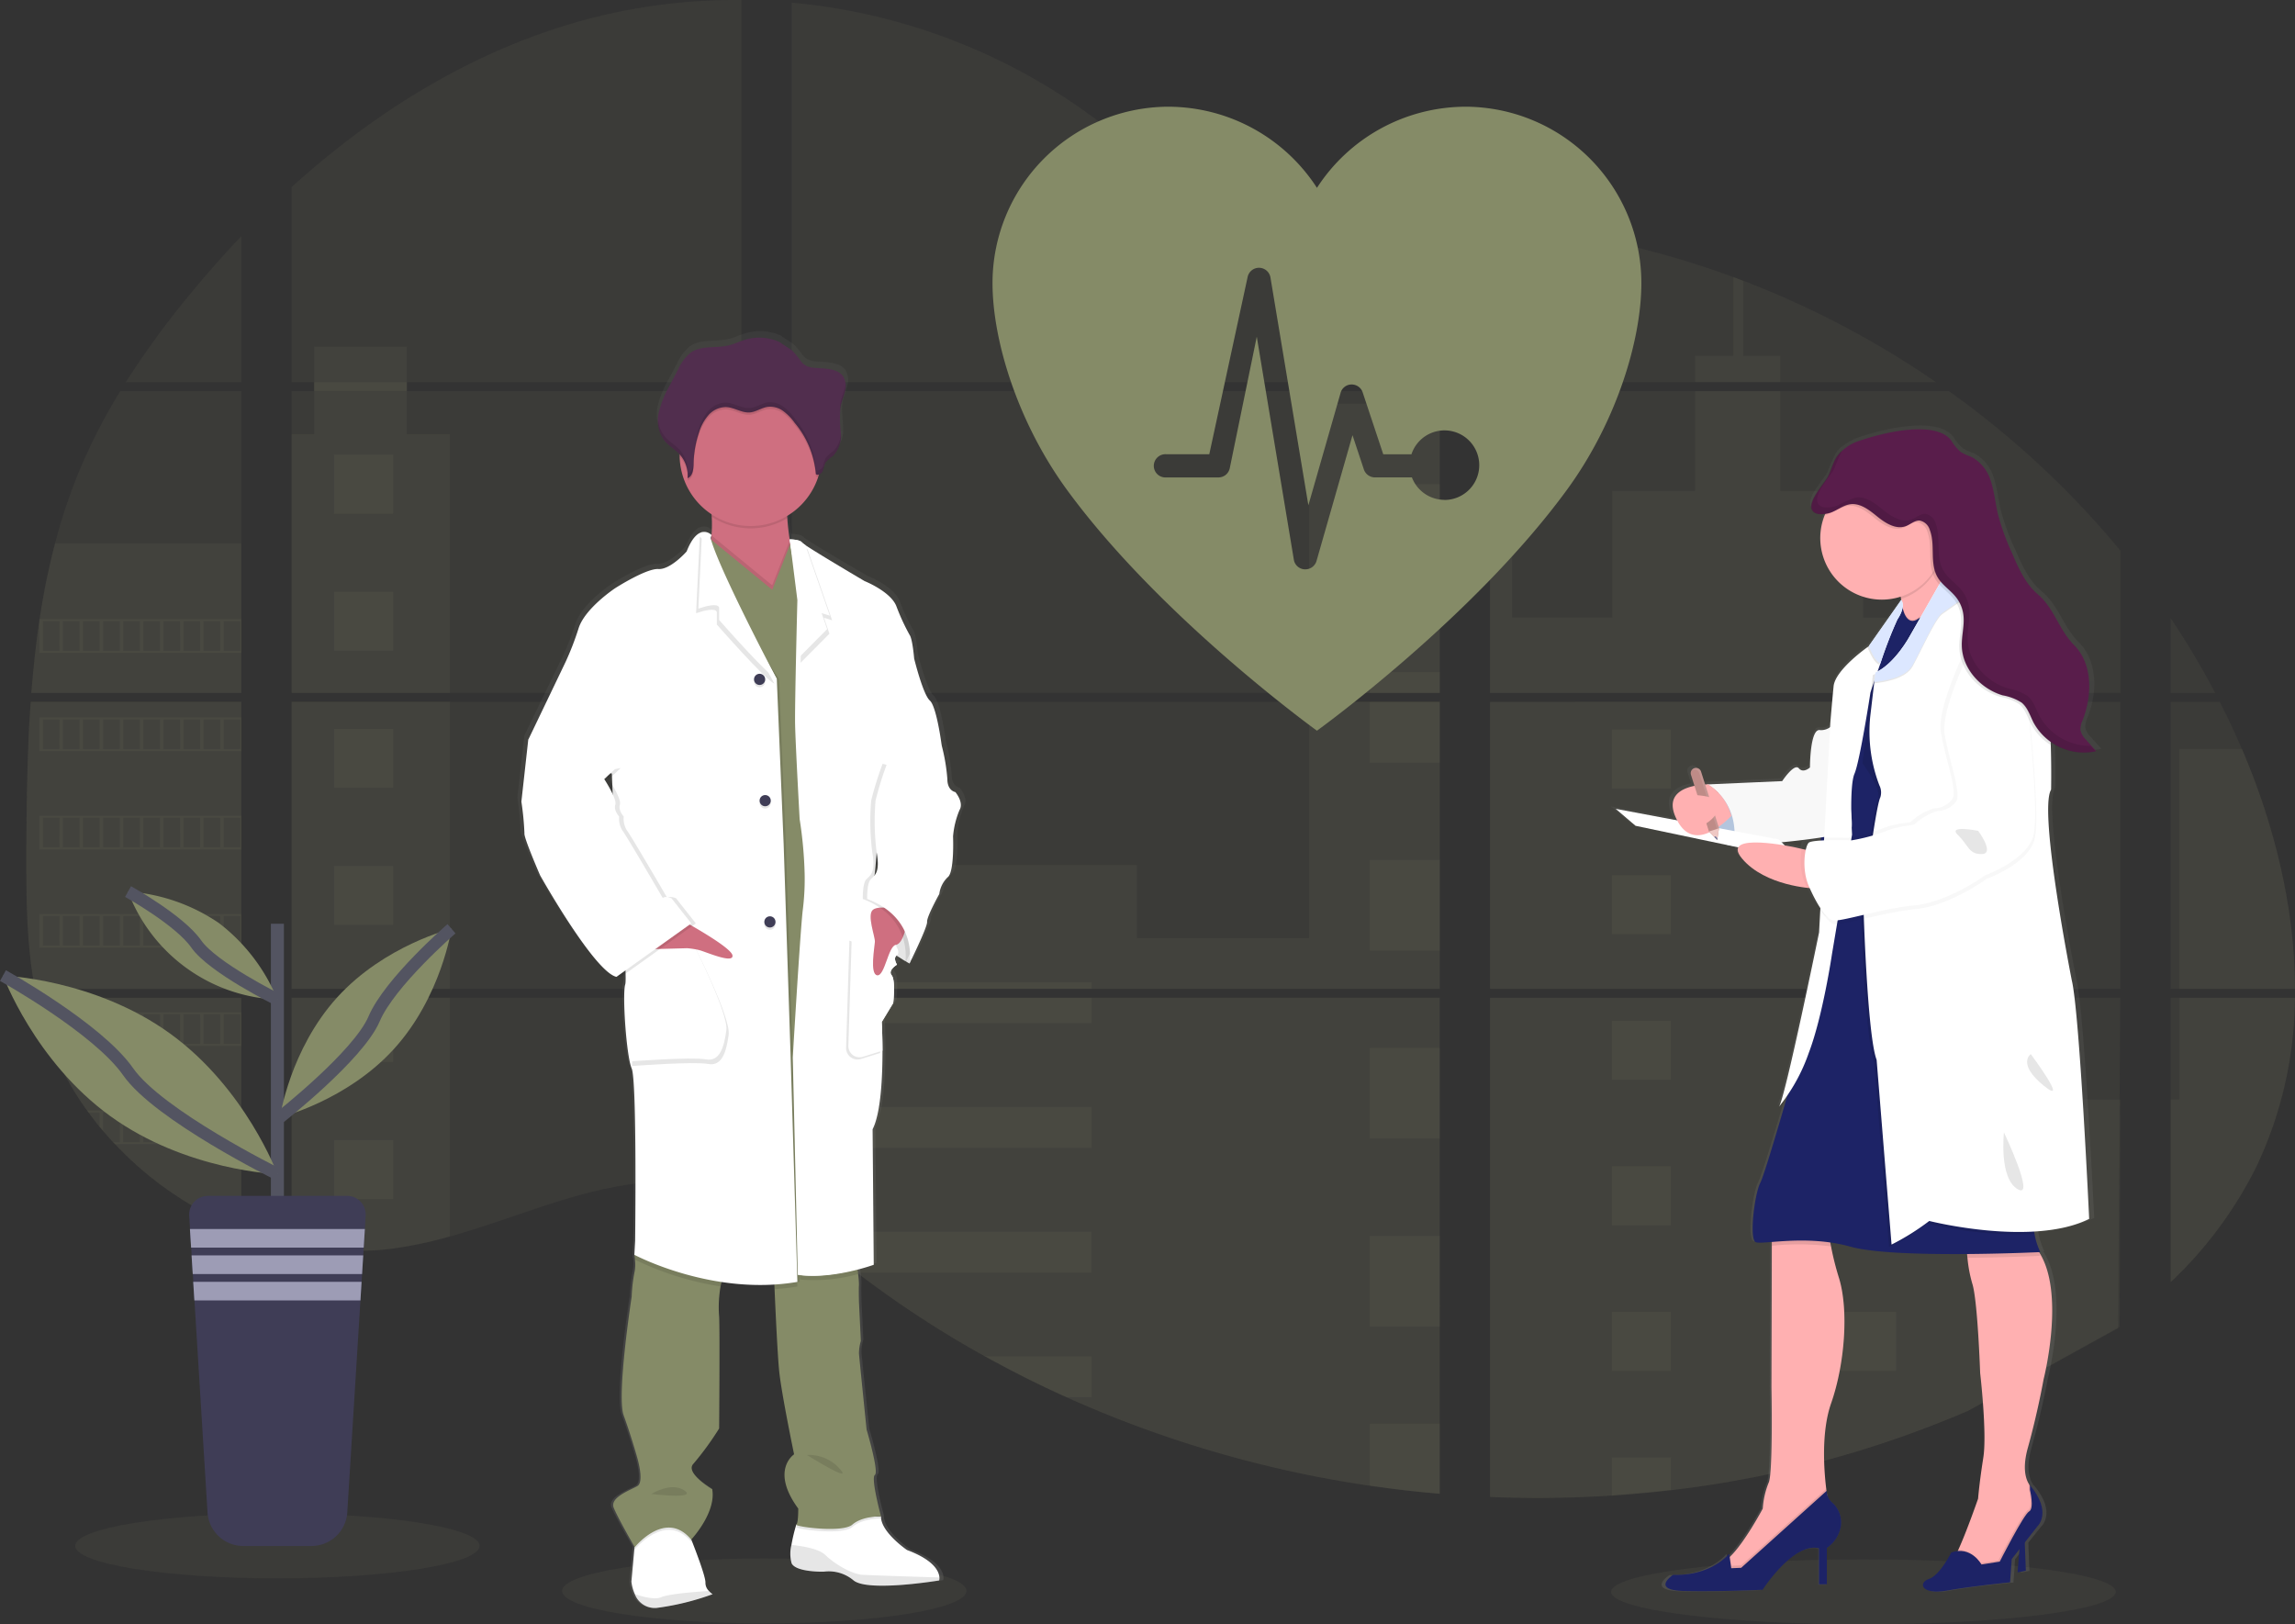 <svg xmlns="http://www.w3.org/2000/svg" xmlns:xlink="http://www.w3.org/1999/xlink" width="375.241" height="265.573" viewBox="0 0 375.241 265.573">
  <rect x="0" y="0" width="375.241" height="265.573" fill="#333333" stroke="none"/>
  <defs>
    <linearGradient id="linear-gradient" x1="0.5" y1="1" x2="0.5" gradientUnits="objectBoundingBox">
      <stop offset="0" stop-color="gray" stop-opacity="0.251"/>
      <stop offset="0.54" stop-color="gray" stop-opacity="0.122"/>
      <stop offset="1" stop-color="gray" stop-opacity="0.102"/>
    </linearGradient>
    <linearGradient id="linear-gradient-2" x1="0.5" y1="1" x2="0.5" y2="0" xlink:href="#linear-gradient"/>
  </defs>
  <g id="undraw_medicine_b-1-ol_1_" data-name="undraw_medicine_b-1-ol (1)" transform="translate(0.005 0.006)">
    <ellipse id="Ellipse_57" data-name="Ellipse 57" cx="33.06" cy="5.31" rx="33.06" ry="5.31" transform="translate(91.903 254.798)" fill="#858b67" opacity="0.1"/>
    <ellipse id="Ellipse_58" data-name="Ellipse 58" cx="41.253" cy="5.31" rx="41.253" ry="5.31" transform="translate(263.418 254.947)" fill="#858b67" opacity="0.1"/>
    <path id="Path_9849" data-name="Path 9849" d="M59.706,396.83H94.14v46.933H62.227c-.085.482-.166.967-.254,1.452H94.14v37.85c-.058-.017-.109-.037-.163-.058-.909-.36-1.812-.74-2.714-1.147l-.577-.261q-1.357-.641-2.714-1.357c-.316-.166-.631-.339-.943-.516A56.463,56.463,0,0,1,73.5,469.155c-.115-.112-.224-.231-.339-.339-.55-.6-1.089-1.2-1.612-1.819l-.577-.679c-.618-.757-1.215-1.534-1.795-2.321-.085-.115-.166-.231-.254-.339a50.515,50.515,0,0,1-5.836-10.552c-.047-.112-.088-.234-.132-.339q-.7-1.8-1.238-3.63c-.156-.512-.305-1.018-.434-1.551-.048-.156-.088-.309-.126-.461C59.227,439.6,59,431.79,59,424.03v-2.714c0-3.138.037-6.3.092-9.452,0-.818.034-1.632.051-2.453q.071-3.125.2-6.25c.02-.58.047-1.157.078-1.734a9.82,9.82,0,0,1,.051-1C59.556,399.222,59.624,398.024,59.706,396.83Z" transform="translate(-54.693 -282.089)" fill="#858b67" opacity="0.1"/>
    <path id="Path_9850" data-name="Path 9850" d="M125.788,196.322H106.9a143.183,143.183,0,0,1,10.046-13.829c2.806-3.447,5.768-6.806,8.842-10.043Z" transform="translate(-86.341 -133.837)" fill="#858b67" opacity="0.1"/>
    <path id="Path_9851" data-name="Path 9851" d="M95.725,247.09v49.352H61.4c0-.143.024-.288.034-.431.031-.39.061-.78.1-1.167.037-.455.078-.913.122-1.357s.092-.987.142-1.479.1-.991.156-1.483.109-.984.17-1.472.115-.984.18-1.473c.051-.407.105-.811.159-1.218.078-.573.159-1.15.248-1.72a1.585,1.585,0,0,1,.037-.254A117.357,117.357,0,0,1,65.271,272a91.633,91.633,0,0,1,4.258-12.553,94.237,94.237,0,0,1,6.406-12.336Z" transform="translate(-56.279 -183.153)" fill="#858b67" opacity="0.1"/>
    <path id="Path_9852" data-name="Path 9852" d="M186.8,173.368V220.3h73.546V173.368Zm0,48.385V262.06c.421.088.838.173,1.252.244.563.109,1.123.207,1.7.292.109.017.221.034.339.044.224.037.455.068.679.1.567.078,1.13.142,1.7.193.268.027.539.051.811.071l.655.051h0c.356.027.709.048,1.059.058.217,0,.434.02.658.027h2.419c.292,0,.584,0,.872-.027h.02a4.571,4.571,0,0,0,.607-.027,1.417,1.417,0,0,0,.17,0,3.508,3.508,0,0,0,.5-.024h.119l1.137-.088c.373-.034.75-.078,1.13-.119l.774-.092a67.668,67.668,0,0,0,9.313-1.981c6.86-1.914,13.571-4.591,20.428-6.552,8.865-2.528,18.661-3.769,27.227-.679v-31.8Zm73.546-100.638V58.629a94.549,94.549,0,0,0-23.9,2.8C217.827,66.11,201.118,76.258,186.8,89.219v31.893h3.691v1.449H186.8v49.359h73.546V122.564h-54.7v-1.449Zm94.467-21.107a30.463,30.463,0,0,1-13.33-3.875c-7.922-4.309-14.25-10.962-21.321-16.577a97.889,97.889,0,0,0-51.6-20.5v62.062H373.552l.261-.275Zm9.564-1.7,10.141,11.128V95.394a40.237,40.237,0,0,0-10.128,2.9Zm10.141,173.757V221.753H352.91c-.058-.214-.115-.431-.183-.648.064.217.119.434.18.648H268.574v36.388c.8.594,1.591,1.218,2.375,1.852h0c.845.679,1.679,1.394,2.517,2.1l.845.7c.4.339.811.679,1.221,1q1.221.991,2.467,1.954c.411.339.831.645,1.249.964a170.056,170.056,0,0,0,20.91,13.677q2.453,1.357,4.95,2.65c1.109.567,2.226,1.13,3.345,1.676q2.524,1.232,5.089,2.375h0a186.889,186.889,0,0,0,49.535,14.43q5.7.841,11.437,1.323v-30.77h.339ZM268.574,122.564v49.356H374.532V122.564Zm0,50.8V220.3H374.532V173.368ZM382.756,95.333V111L395.7,96.8q-6.433-1.038-12.944-1.483Zm0,78.052V220.3H485.814V173.368ZM485.437,275.794l.363-54.041H382.756v81.621a184.828,184.828,0,0,0,19.916-.237h.115q4.75-.3,9.456-.868h.071A174.134,174.134,0,0,0,460.9,289.3M505.686,181.1c-.387-.913-.79-1.819-1.2-2.714-.767-1.7-1.578-3.345-2.412-4.994h-8.041V220.3h20.33c-.01-13.286-3.372-26.858-8.665-39.225ZM494.031,221.77v46.482a66.588,66.588,0,0,0,14.05-18.949,65.142,65.142,0,0,0,6.263-27.54Zm0-62.062v12.214h7.288a132.316,132.316,0,0,0-7.278-12.231Zm-69.892-55.167c-.536-.2-1.072-.411-1.612-.611A147.116,147.116,0,0,0,405.119,98.7l-19.807,21.738h0l-.38.4.254.278h70.5a150.783,150.783,0,0,0-31.533-16.594Zm33.609,18.04H384.2l-1.445,1.323v48.015H485.827V148.661a146.842,146.842,0,0,0-28.069-26.1Z" transform="translate(-139.132 -58.63)" fill="#858b67" opacity="0.1"/>
    <path id="Path_9853" data-name="Path 9853" d="M95.725,320.46v24.459H61.4c0-.143.024-.288.034-.431.031-.39.061-.78.1-1.167.037-.455.078-.913.122-1.357s.092-.987.142-1.479.1-.991.156-1.483.109-.984.17-1.473.115-.984.18-1.472c.051-.407.105-.811.159-1.218.078-.573.159-1.15.248-1.72a1.586,1.586,0,0,1,.037-.254,117.357,117.357,0,0,1,2.528-12.391Z" transform="translate(-56.279 -231.63)" fill="#858b67" opacity="0.1"/>
    <path id="Path_9854" data-name="Path 9854" d="M59.706,396.83H94.14v46.933H62.227c-.085.482-.166.967-.254,1.452H94.14v37.85c-.058-.017-.109-.037-.163-.058-.909-.36-1.812-.74-2.714-1.147l-.577-.261q-1.357-.641-2.714-1.357c-.316-.166-.631-.339-.943-.516A56.463,56.463,0,0,1,73.5,469.155c-.115-.112-.224-.231-.339-.339-.55-.6-1.089-1.2-1.612-1.819l-.577-.679c-.618-.757-1.215-1.534-1.795-2.321-.085-.115-.166-.231-.254-.339a50.515,50.515,0,0,1-5.836-10.552c-.047-.112-.088-.234-.132-.339q-.7-1.8-1.238-3.63c-.156-.512-.305-1.018-.434-1.551-.048-.156-.088-.309-.126-.461C59.227,439.6,59,431.79,59,424.03v-2.714c0-3.138.037-6.3.092-9.452,0-.818.034-1.632.051-2.453q.071-3.125.2-6.25c.02-.58.047-1.157.078-1.734a9.82,9.82,0,0,1,.051-1C59.556,399.222,59.624,398.024,59.706,396.83Z" transform="translate(-54.693 -282.089)" fill="#858b67" opacity="0.1"/>
    <path id="Path_9855" data-name="Path 9855" d="M165.451,181.4v42.288H139.56V181.4h3.691V167.08H158.4V181.4Z" transform="translate(-91.892 -110.397)" fill="#858b67" opacity="0.1"/>
    <rect id="Rectangle_1062" data-name="Rectangle 1062" width="25.887" height="46.933" transform="translate(47.671 114.738)" fill="#858b67" opacity="0.1"/>
    <path id="Path_9856" data-name="Path 9856" d="M186.8,539.44h25.891v39.018a67.551,67.551,0,0,1-9.313,1.978l-.774.095c-.38.044-.757.081-1.13.119s-.76.065-1.137.088h-.119c-.163,0-.339.02-.5.024h-.173c-.2,0-.407.02-.611.027h0c-.288.017-.577.02-.872.024h-2.4l-.655-.024c-.339,0-.706-.037-1.059-.061h0l-.651-.048-.811-.075c-.57-.051-1.137-.115-1.7-.193l-.679-.095-.339-.048c-.567-.088-1.126-.183-1.7-.292-.417-.071-.831-.159-1.252-.244Z" transform="translate(-139.132 -376.313)" fill="#858b67" opacity="0.1"/>
    <rect id="Rectangle_1063" data-name="Rectangle 1063" width="21.348" height="47.279" transform="translate(214.052 66.007)" fill="#858b67" opacity="0.1"/>
    <path id="Path_9857" data-name="Path 9857" d="M486.542,338.19v46.936H380.58V364.881h56.44v11.943H465.19V338.19Z" transform="translate(-251.138 -223.452)" fill="#858b67" opacity="0.1"/>
    <path id="Path_9858" data-name="Path 9858" d="M534.117,588.5h-.339v30.79q-5.734-.485-11.434-1.32a186.9,186.9,0,0,1-49.556-14.46q-6.83-3.074-13.381-6.711a170.756,170.756,0,0,1-20.913-13.676q-2.5-1.914-4.93-3.915c-1.123-.926-2.239-1.876-3.369-2.8-.784-.635-1.574-1.259-2.375-1.856V538.178h84.329c-.058-.217-.115-.434-.177-.648.065.214.126.431.183.648h21.623v50.3C533.893,588.484,534.006,588.494,534.117,588.5Z" transform="translate(-298.378 -375.051)" fill="#858b67" opacity="0.1"/>
    <path id="Path_9859" data-name="Path 9859" d="M877.131,209.318H863.22V205h6.236V192.12q.811.3,1.615.607V205h6.06Z" transform="translate(-586.054 -146.833)" fill="#858b67" opacity="0.1"/>
    <path id="Path_9860" data-name="Path 9860" d="M845.327,296.442H777.036l.024.017-.031-.017H764.36V249.163h3.59v34.946h16.4v-20.7H797.9V247.09h13.911v16.336h13.551v20.7h19.96Z" transform="translate(-520.736 -183.153)" fill="#858b67" opacity="0.1"/>
    <path id="Path_9861" data-name="Path 9861" d="M764.36,396.82v46.936h80.967V396.82ZM867.305,499.005l.112-37.151H845.327V445.229H764.36v81.6a184.789,184.789,0,0,0,19.916-.237h.115q4.75-.3,9.456-.869h.071A174.137,174.137,0,0,0,842.5,512.756" transform="translate(-520.736 -282.082)" fill="#858b67" opacity="0.1"/>
    <path id="Path_9862" data-name="Path 9862" d="M1093.8,539.44h18.888a65.348,65.348,0,0,1-6.267,27.536,66.608,66.608,0,0,1-14.046,18.949V556.068h1.425Z" transform="translate(-737.458 -376.313)" fill="#858b67" opacity="0.1"/>
    <path id="Path_9863" data-name="Path 9863" d="M1115.468,458.775h-18.9V419.55H1106.8C1112.089,431.917,1115.451,445.488,1115.468,458.775Z" transform="translate(-740.233 -297.1)" fill="#858b67" opacity="0.1"/>
    <rect id="Rectangle_1064" data-name="Rectangle 1064" width="11.437" height="14.823" transform="translate(223.966 79.151)" fill="#858b67" opacity="0.1"/>
    <rect id="Rectangle_1065" data-name="Rectangle 1065" width="11.437" height="3.413" transform="translate(223.966 109.876)" fill="#858b67" opacity="0.1"/>
    <rect id="Rectangle_1066" data-name="Rectangle 1066" width="11.437" height="9.958" transform="translate(223.966 114.738)" fill="#858b67" opacity="0.1"/>
    <rect id="Rectangle_1067" data-name="Rectangle 1067" width="11.437" height="14.823" transform="translate(223.966 140.602)" fill="#858b67" opacity="0.1"/>
    <rect id="Rectangle_1068" data-name="Rectangle 1068" width="11.437" height="14.823" transform="translate(223.966 171.327)" fill="#858b67" opacity="0.1"/>
    <path id="Path_9864" data-name="Path 9864" d="M717.854,665.546a1.877,1.877,0,0,1,.339.02h-.339v3.444H706.42V654.17h11.434Z" transform="translate(-482.454 -452.118)" fill="#858b67" opacity="0.1"/>
    <path id="Path_9865" data-name="Path 9865" d="M717.854,744.71v11.451q-5.734-.485-11.434-1.32V744.71Z" transform="translate(-482.454 -511.939)" fill="#858b67" opacity="0.1"/>
    <rect id="Rectangle_1069" data-name="Rectangle 1069" width="49.016" height="1.089" transform="translate(129.442 160.585)" fill="#858b67" opacity="0.1"/>
    <rect id="Rectangle_1070" data-name="Rectangle 1070" width="49.016" height="4.173" transform="translate(129.442 163.123)" fill="#858b67" opacity="0.1"/>
    <rect id="Rectangle_1071" data-name="Rectangle 1071" width="49.016" height="6.711" transform="translate(129.442 180.976)" fill="#858b67" opacity="0.1"/>
    <path id="Path_9866" data-name="Path 9866" d="M481.451,652.15v6.711H443.112q-2.5-1.907-4.933-3.915c-1.123-.926-2.236-1.876-3.369-2.8Z" transform="translate(-302.997 -450.783)" fill="#858b67" opacity="0.1"/>
    <path id="Path_9867" data-name="Path 9867" d="M538.346,712.22v6.7H534.3q-6.823-3.077-13.378-6.714Z" transform="translate(-359.891 -490.465)" fill="#858b67" opacity="0.1"/>
    <rect id="Rectangle_1072" data-name="Rectangle 1072" width="9.649" height="9.649" transform="translate(263.543 119.288)" fill="#858b67" opacity="0.1"/>
    <rect id="Rectangle_1073" data-name="Rectangle 1073" width="9.649" height="9.649" transform="translate(54.619 74.329)" fill="#858b67" opacity="0.1"/>
    <rect id="Rectangle_1074" data-name="Rectangle 1074" width="9.649" height="9.649" transform="translate(54.619 96.742)" fill="#858b67" opacity="0.1"/>
    <rect id="Rectangle_1075" data-name="Rectangle 1075" width="9.649" height="9.649" transform="translate(54.619 119.155)" fill="#858b67" opacity="0.1"/>
    <rect id="Rectangle_1076" data-name="Rectangle 1076" width="9.649" height="9.649" transform="translate(54.619 141.565)" fill="#858b67" opacity="0.1"/>
    <rect id="Rectangle_1077" data-name="Rectangle 1077" width="9.649" height="9.649" transform="translate(54.619 163.978)" fill="#858b67" opacity="0.1"/>
    <rect id="Rectangle_1078" data-name="Rectangle 1078" width="9.649" height="9.649" transform="translate(54.619 186.391)" fill="#858b67" opacity="0.1"/>
    <rect id="Rectangle_1079" data-name="Rectangle 1079" width="9.649" height="9.649" transform="translate(300.379 119.288)" fill="#858b67" opacity="0.1"/>
    <rect id="Rectangle_1080" data-name="Rectangle 1080" width="9.649" height="9.649" transform="translate(263.543 143.089)" fill="#858b67" opacity="0.1"/>
    <rect id="Rectangle_1081" data-name="Rectangle 1081" width="9.649" height="9.649" transform="translate(300.379 143.089)" fill="#858b67" opacity="0.1"/>
    <rect id="Rectangle_1082" data-name="Rectangle 1082" width="9.649" height="9.649" transform="translate(263.543 166.886)" fill="#858b67" opacity="0.1"/>
    <rect id="Rectangle_1083" data-name="Rectangle 1083" width="9.649" height="9.649" transform="translate(300.379 166.886)" fill="#858b67" opacity="0.1"/>
    <rect id="Rectangle_1084" data-name="Rectangle 1084" width="9.649" height="9.649" transform="translate(263.543 190.687)" fill="#858b67" opacity="0.1"/>
    <rect id="Rectangle_1085" data-name="Rectangle 1085" width="9.649" height="9.649" transform="translate(300.379 190.687)" fill="#858b67" opacity="0.1"/>
    <rect id="Rectangle_1086" data-name="Rectangle 1086" width="9.649" height="9.649" transform="translate(263.543 214.487)" fill="#858b67" opacity="0.1"/>
    <rect id="Rectangle_1087" data-name="Rectangle 1087" width="9.649" height="9.649" transform="translate(300.379 214.487)" fill="#858b67" opacity="0.1"/>
    <path id="Path_9868" data-name="Path 9868" d="M775.83,708.552V702.33h9.646v5.337Z" transform="translate(-512.287 -464.045)" fill="#858b67" opacity="0.1"/>
    <path id="Path_9869" data-name="Path 9869" d="M65.24,357v5.52H98.262V357Zm3.291,5.174H65.837v-4.835h2.714Zm3.288,0H69.1v-4.835h2.714Zm3.281,0H72.385v-4.835H75.1Zm3.288,0H75.676v-4.835h2.714Zm3.284,0H78.957v-4.835h2.714Zm3.288,0H82.245v-4.835h2.714Zm3.288,0H85.533v-4.835h2.714Zm3.284,0H88.817v-4.835h2.714Zm3.284,0H92.1v-4.835h2.714Zm3.284,0H95.385v-4.835H98.1Z" transform="translate(-58.816 -255.772)" fill="#858b67" opacity="0.1"/>
    <path id="Path_9870" data-name="Path 9870" d="M65.24,404.34v5.52H98.262v-5.52Zm3.291,5.171H65.837v-4.821h2.714Zm3.288,0H69.1v-4.821h2.714Zm3.281,0H72.385v-4.821H75.1Zm3.288,0H75.676v-4.821h2.714Zm3.284,0H78.957v-4.821h2.714Zm3.288,0H82.245v-4.821h2.714Zm3.288,0H85.533v-4.821h2.714Zm3.284,0H88.817v-4.821h2.714Zm3.284,0H92.1v-4.821h2.714Zm3.284,0H95.385v-4.821H98.1Z" transform="translate(-58.816 -287.051)" fill="#858b67" opacity="0.1"/>
    <path id="Path_9871" data-name="Path 9871" d="M65.24,451.7v5.53H98.262V451.7Zm3.291,5.171H65.837v-4.825h2.714Zm3.288,0H69.1v-4.825h2.714Zm3.281,0H72.385v-4.825H75.1Zm3.288,0H75.676v-4.825h2.714Zm3.284,0H78.957v-4.825h2.714Zm3.288,0H82.245v-4.825h2.714Zm3.288,0H85.533v-4.825h2.714Zm3.284,0H88.817v-4.825h2.714Zm3.284,0H92.1v-4.825h2.714Zm3.284,0H95.385v-4.825H98.1Z" transform="translate(-58.816 -318.342)" fill="#858b67" opacity="0.1"/>
    <path id="Path_9872" data-name="Path 9872" d="M65.24,499.06v5.513H98.262V499.06Zm3.291,5.171H65.837V499.4h2.714Zm3.288,0H69.1V499.4h2.714Zm3.281,0H72.385V499.4H75.1Zm3.288,0H75.676V499.4h2.714Zm3.284,0H78.957V499.4h2.714Zm3.288,0H82.245V499.4h2.714Zm3.288,0H85.533V499.4h2.714Zm3.284,0H88.817V499.4h2.714Zm3.284,0H92.1V499.4h2.714Zm3.284,0H95.385V499.4H98.1Z" transform="translate(-58.816 -349.634)" fill="#858b67" opacity="0.1"/>
    <path id="Path_9873" data-name="Path 9873" d="M65.66,546.41c.132.519.282,1.038.438,1.551v-1.2h2.714v4.825H67.36c.044.112.088.234.132.339H98.54v-5.51Zm6.446,5.171H69.392v-4.825h2.714Zm3.281,0H72.673v-4.825h2.714Zm3.288,0H75.954v-4.825h2.714Zm3.284,0H79.245v-4.825h2.714Zm3.288,0H82.533v-4.825h2.714Zm3.288,0H85.82v-4.825h2.714Zm3.284,0H89.1v-4.825h2.714Zm3.284,0H92.389v-4.825H95.1Zm3.284,0H95.673v-4.825h2.714Z" transform="translate(-59.093 -380.918)" fill="#858b67" opacity="0.1"/>
    <path id="Path_9874" data-name="Path 9874" d="M88.26,593.77c.085.109.166.231.254.339h1.795v2.317c.193.231.383.461.58.679V594.1H93.6v4.842H92.5c.109.112.214.231.339.339h20.639V593.77Zm8.621,5.167H94.167v-4.821h2.714Zm3.288,0H97.455v-4.821h2.714Zm3.288,0h-2.714v-4.821h2.714Zm3.284,0h-2.714v-4.821h2.714Zm3.284,0h-2.714v-4.821h2.714Zm3.284,0H110.6v-4.821h2.714Z" transform="translate(-74.025 -412.21)" fill="#858b67" opacity="0.1"/>
    <path id="Path_9875" data-name="Path 9875" d="M141.65,641.12c.309.176.624.339.943.516v-.17h2.714v1.527l.577.268v-1.795H148.6V644.4a.844.844,0,0,0,.163.061V641.12Z" transform="translate(-109.301 -443.495)" fill="#858b67" opacity="0.1"/>
    <path id="Path_9876" data-name="Path 9876" d="M402.647,293.594Zm-20.9,100.136Zm-21.806-50.95c.064.217.119.434.18.648h0C360.067,343.215,360.009,343,359.941,342.78Zm42.706-49.2ZM197.72,242.78v1.449h15.156V242.78ZM381.747,393.731Zm-21.806-50.95c.064.217.119.434.18.648h0C360.067,343.215,360.009,343,359.941,342.78Zm42.706-49.2Zm-20.9,100.136Zm-21.806-50.94c.064.217.119.434.18.648h0C360.067,343.215,360.009,343,359.941,342.78Z" transform="translate(-146.347 -180.305)" fill="#858b67" opacity="0.1"/>
    <path id="Path_9877" data-name="Path 9877" d="M367.962,292.849s-1.337-.187-1.337-2.134a30.509,30.509,0,0,0-.957-5.585h0c0-.017-.828-6.334-1.971-7.339s-2.612-6.9-2.612-6.9-.251-3.2-.763-3.888a33.04,33.04,0,0,1-2.226-4.78c-1.021-2.405-5.279-4.071-5.279-4.071s-7.7-4.465-9.88-5.921h0a3.345,3.345,0,0,1-.553-.417c-.38-.5-2.036-.509-2.036-.509a33.342,33.342,0,0,1-.394-3.484,2.644,2.644,0,0,0-.017-.366,11.739,11.739,0,0,0,5.161-6.385c.041-.129.075-.265.112-.394a1.1,1.1,0,0,0,.662-.6,12.445,12.445,0,0,1,.444-1.357,5.111,5.111,0,0,1,1.255-1.1,4.75,4.75,0,0,0,1.306-3.864c-.034-1.137-.217-2.283-.146-3.413l.02-.285c.02-.17.044-.339.075-.5.166-.841.529-1.635.733-2.47a3.178,3.178,0,0,0-.251-2.494c-.7-1.055-2.144-1.266-3.417-1.374-1.442-.122-2.731.037-3.654-1.16a13.022,13.022,0,0,0-1.452-1.754c-.19-.176-2.036-1.3-2.036-1.377a8.248,8.248,0,0,0-5.751-.441c-.957.278-1.859.733-2.83.96-2.093.5-4.5-.041-6.28,1.157a7.381,7.381,0,0,0-2.141,2.809q-.679,1.3-1.377,2.6a16.815,16.815,0,0,0-1.829,4.441,7.049,7.049,0,0,0-.122,1.038h0v.553a1.822,1.822,0,0,0,.02.339c.02.105.017.139.027.21s.027.231.048.339.061.3.1.448c.017.064.041.126.061.187.034.115.075.227.119.339.024.058.048.119.075.176a3.168,3.168,0,0,0,.173.339c.027.048.048.092.075.136a4.51,4.51,0,0,0,.312.455c.726.906,1.795,1.483,2.585,2.331v.38A11.613,11.613,0,0,0,327.3,247.2c0,.129.017.261.024.39a19.409,19.409,0,0,1-.037,3.023,1.425,1.425,0,0,0-1.126-.5,1.625,1.625,0,0,0-.434.037l-.03-.024h0v.03c-.746.183-1.666.96-2.545,3.169,0,0-2.674,3.013-4.709,2.887s-7.189,3.135-7.189,3.135-5.028,3.264-6.107,6.589a46.433,46.433,0,0,1-2.165,5.524l-6.216,12.808h0l-1.147,10.162a47.147,47.147,0,0,1,.509,5.208c-.126.689,2.609,6.9,2.609,6.9s9.035,15.875,12.727,16.689l.265-.187a2.164,2.164,0,0,0,.5.187l.76-.536a8.284,8.284,0,0,1-.058,1.791c-.509,1.568.19,11.8,1.079,13.8s.573,28.3.573,28.3l-.125,2.321a.984.984,0,0,0,.031.2l-.031.55.092.048a6.534,6.534,0,0,1-.092,2.209,24.563,24.563,0,0,0-.448,3.895s-2.541,16.245-1.337,19.509,2.229,6.84,2.229,6.84,1.272,4.071.061,4.767-4.655,1.863-3.946,3.559c.645,1.567,3.091,5.768,3.454,6.382l-.031.322-.5,5.4a6.784,6.784,0,0,0,.573,2.063,3.555,3.555,0,0,0,3.627,2.266c.339-.024.733-.064,1.113-.115a48.089,48.089,0,0,0,8.245-2.144,3.361,3.361,0,0,1-.645-.533h0a1.863,1.863,0,0,1-.567-1.357c.054-.984-1.788-5.673-2.246-6.826-.071-.166-.109-.261-.109-.261s4.2-4.39,3.5-8.282c0,0-4.648-2.714-3.118-4.2a47.4,47.4,0,0,0,4.265-5.768s.126-16,0-18.386a19.781,19.781,0,0,1,.234-4.964c.051-.248.112-.489.176-.726a44.294,44.294,0,0,0,6.392.485c.78,0,1.574,0,2.375-.047q0,.339.031.733c.176,3.963.506,10.911.774,13.493.38,3.7,2.48,13.676,2.48,13.676s-4.007,2.572.7,8.91a8.588,8.588,0,0,1-.312,2.629h0a28.766,28.766,0,0,0-.8,3.311,5.839,5.839,0,0,0,.041,3.03c.763,1.5,5.344,1.377,5.344,1.377h0l.112-.02a6.565,6.565,0,0,1,4.848,1.462c1.741,1.4,8.346.784,11.922.339,1.4-.176,2.338-.339,2.338-.339a1.357,1.357,0,0,0,.048-.489h0c-.037-.879-.726-2.806-5.395-4.526,0,0-4.39-2.952-4.329-5.524h-.6a4.786,4.786,0,0,1,.607,0s-1.72-6.277-1.018-6.786-1.4-7.464-1.4-7.464-1.2-11.671-1.269-12.489a7.126,7.126,0,0,1,.316-2.07l-.316-6.4s-.061-2.127,0-2.819a14.1,14.1,0,0,0-.146-1.795c-.03-.237-.061-.485-.1-.729,1.646-.417,2.714-.8,2.714-.8l-.19-22.274c1.4-2.714,1.656-8.669,1.649-12.893,0-2.714-.122-4.723-.122-4.723l1.91-3.118s.441-3.732-.258-4.55a.783.783,0,0,1,.085-1.069,3.555,3.555,0,0,1,.417-.285s-.02-.031-.044-.075a3.372,3.372,0,0,1,.424-.3s-.679-1.052-.071-1.5c.57.387,1.079.679,1.466.916-.027.248-.054.39-.054.39l.163-.339.6.339s2.992-5.961,2.928-6.84,2.036-4.58,2.036-4.58a4.583,4.583,0,0,1,1.4-2.758c1.147-.814.889-6.714.889-6.714a14.464,14.464,0,0,1,1.082-4.329C369.421,294.542,367.962,292.849,367.962,292.849ZM310.7,290.233l.058,1.422-.584-.94Z" transform="translate(-211.032 -164.038)" fill="url(#linear-gradient)"/>
    <path id="Path_9878" data-name="Path 9878" d="M471.419,496.343l-.733,3.121s-5.87-3-6.928-6.8,1.771-5.252,1.771-5.252L471,489.727Z" transform="translate(-321.967 -341.936)" fill="#fff"/>
    <path id="Path_9879" data-name="Path 9879" d="M471.419,496.343l-.733,3.121s-5.87-3-6.928-6.8,1.771-5.252,1.771-5.252L471,489.727Z" transform="translate(-321.967 -341.936)" opacity="0.1"/>
    <path id="Path_9880" data-name="Path 9880" d="M363.85,802.78a42.186,42.186,0,0,1-9.161,2.246,3.486,3.486,0,0,1-3.559-2.253,6.823,6.823,0,0,1-.56-2.053l.485-5.377.258-2.864,7.929-2.059,1.123,3.433.105.261c.451,1.147,2.26,5.812,2.205,6.786a1.853,1.853,0,0,0,.556,1.34A3.227,3.227,0,0,0,363.85,802.78Z" transform="translate(-247.338 -542.14)" fill="#fff"/>
    <path id="Path_9881" data-name="Path 9881" d="M451.544,799.352a1.358,1.358,0,0,1-.047.485s-11.61,1.937-13.985,0a6.29,6.29,0,0,0-4.886-1.432s-4.492.122-5.242-1.357a5.89,5.89,0,0,1-.037-3.013,28.7,28.7,0,0,1,.787-3.294l.18-.142,1.069-.858,12.513-.37h.1c-.061,2.558,4.248,5.493,4.248,5.493C450.815,796.559,451.49,798.476,451.544,799.352Z" transform="translate(-297.952 -541.446)" fill="#fff"/>
    <path id="Path_9882" data-name="Path 9882" d="M451.548,808.437a1.384,1.384,0,0,1-.051.485s-11.607,1.937-13.982,0a6.29,6.29,0,0,0-4.882-1.432s-4.5.122-5.242-1.357a5.884,5.884,0,0,1-.041-3.013c1.73.173,4.462.6,5.534,1.632,1.622,1.564,4.37,3.125,6.056,3.247C440.26,808.084,448.155,808.335,451.548,808.437Z" transform="translate(-297.956 -550.531)" opacity="0.1"/>
    <path id="Path_9883" data-name="Path 9883" d="M364.946,825.832a42.177,42.177,0,0,1-9.161,2.246,3.476,3.476,0,0,1-3.556-2.256c1.381.465,3.3.953,4.305.506,1.194-.529,5.429-.872,7.8-1.018A3.343,3.343,0,0,0,364.946,825.832Z" transform="translate(-248.435 -565.192)" opacity="0.1"/>
    <path id="Path_9884" data-name="Path 9884" d="M395.873,313.357c-4.479-1.74-10.24-7.491-8.8-10.178a6.013,6.013,0,0,0,.56-2.158,19.7,19.7,0,0,0,.041-3.053,41.818,41.818,0,0,0-.6-4.967s13.982.316,13.168,2.375a7.7,7.7,0,0,0-.21,2.826c.064,1.174.234,2.5.411,3.624.244,1.54.489,2.714.489,2.714s-.855,1.2-1.357,1.262S402.3,315.837,395.873,313.357Z" transform="translate(-271.307 -213.486)" fill="#cf6f80"/>
    <path id="Path_9885" data-name="Path 9885" d="M361.385,794.115l-.105.115c-4.18-5.055-9.235,1.245-9.235,1.245l-.075-.132.258-2.864,7.929-2.059,1.123,3.433Z" transform="translate(-248.263 -542.14)" opacity="0.1"/>
    <path id="Path_9886" data-name="Path 9886" d="M443.872,789.7s-3.054-.065-4.682,1.374-9.5.312-9.161,0a1.115,1.115,0,0,0,.176-.516l1.069-.858,12.513-.37C443.835,789.557,443.872,789.7,443.872,789.7Z" transform="translate(-299.831 -541.42)" opacity="0.1"/>
    <path id="Path_9887" data-name="Path 9887" d="M359.861,660.361a9.443,9.443,0,0,0-.516,1.741,19.921,19.921,0,0,0-.234,4.94c.126,2.375,0,18.291,0,18.291a48.7,48.7,0,0,1-4.18,5.741c-1.5,1.5,3.053,4.183,3.053,4.183.679,3.868-3.434,8.238-3.434,8.238-4.18-5.055-9.235,1.249-9.235,1.249s-2.748-4.75-3.434-6.446,2.684-2.87,3.868-3.559-.058-4.75-.058-4.75-1-3.559-2.188-6.806,1.31-19.41,1.31-19.41a25.051,25.051,0,0,1,.438-3.871,6.473,6.473,0,0,0,.092-2.2c-.02-.248-.044-.455-.061-.594s-.031-.2-.031-.2l.048-.081,1.7-3.162S360.676,658.369,359.861,660.361Z" transform="translate(-241.538 -451.781)" fill="#858b67"/>
    <path id="Path_9888" data-name="Path 9888" d="M436.731,706.149s-3.054-.064-4.682,1.357-9.5.312-9.161,0,.312-2.623.312-2.623c-4.618-6.3-.679-8.862-.679-8.862s-2.063-9.924-2.436-13.605c-.261-2.572-.584-9.483-.757-13.429-.075-1.7-.119-2.864-.119-2.864l3.773-.76.485-.1,9.1-1.825s.251,1.7.421,3.084a14.414,14.414,0,0,1,.142,1.788c-.061.679,0,2.8,0,2.8l.309,6.368a7.234,7.234,0,0,0-.309,2.06c.061.811,1.245,12.421,1.245,12.421s2.059,6.928,1.357,7.427S436.731,706.149,436.731,706.149Z" transform="translate(-292.69 -458.242)" fill="#858b67"/>
    <path id="Path_9889" data-name="Path 9889" d="M400.678,295.375a7.7,7.7,0,0,0-.21,2.826,11.62,11.62,0,0,1-12.357-.231,41.814,41.814,0,0,0-.6-4.971S401.492,293.309,400.678,295.375Z" transform="translate(-271.745 -213.486)" opacity="0.1"/>
    <path id="Path_9890" data-name="Path 9890" d="M397.044,255.29a11.493,11.493,0,0,1-.57,3.6,11.61,11.61,0,0,1-22.644-3.322v-.278a11.609,11.609,0,1,1,23.219,0Z" transform="translate(-262.706 -180.9)" fill="#cf6f80"/>
    <path id="Path_9891" data-name="Path 9891" d="M395.873,328.976c-4.479-1.741-10.24-7.491-8.8-10.179a6.012,6.012,0,0,0,.56-2.158l6.131,5.038,3.793,3.111,2.884-7.342c.244,1.54.489,2.714.489,2.714s-.855,1.2-1.357,1.262S402.3,331.456,395.873,328.976Z" transform="translate(-271.307 -229.106)" opacity="0.1"/>
    <path id="Path_9892" data-name="Path 9892" d="M356.3,291.563l-5.12,86.008-6.677.438-17.29-49.871,2.836-59.208.6-12.509,7.688,6.314,3.8,3.111,2.969-7.556,5.52,4.811Z" transform="translate(-215.876 -169.425)" fill="#858b67"/>
    <path id="Path_9893" data-name="Path 9893" d="M366.606,660.414a9.441,9.441,0,0,0-.516,1.74,49.2,49.2,0,0,1-14-4.373l-.092-.047.031-.546.017-.285,1.7-3.162S367.42,658.422,366.606,660.414Z" transform="translate(-248.283 -451.833)" opacity="0.1"/>
    <path id="Path_9894" data-name="Path 9894" d="M423.021,672.356a34.351,34.351,0,0,1-3.752.427c-.075-1.7-.119-2.864-.119-2.864l3.773-.76Z" transform="translate(-292.65 -462.022)" opacity="0.1"/>
    <path id="Path_9895" data-name="Path 9895" d="M441.22,666.574a26.333,26.333,0,0,1-9.473.892l-.047-2.151,9.1-1.825S441.051,665.17,441.22,666.574Z" transform="translate(-300.942 -458.275)" opacity="0.1"/>
    <path id="Path_9896" data-name="Path 9896" d="M345.991,437.609c-13.911,2.375-26.651-4.434-26.651-4.434l.122-2.307s.316-26.155-.56-28.16-1.557-12.174-1.062-13.734-1.808-24.964-1.808-24.964l-.373-9.5L302,348.975l6.107-12.73a45.931,45.931,0,0,0,2.124-5.5c1.062-3.3,5.992-6.552,5.992-6.552s5.055-3.244,7.054-3.121,4.618-2.87,4.618-2.87c1.934-4.93,3.685-2.7,3.685-2.7a4.406,4.406,0,0,1-.095.729c-.679,5.412,10.972,22.511,11.139,22.813h0l1.109,27.027,1.123,34.2Z" transform="translate(-215.247 -228.025)" opacity="0.1"/>
    <path id="Path_9897" data-name="Path 9897" d="M344.872,437.57c-13.911,2.375-26.654-4.434-26.654-4.434l.126-2.307s.316-26.155-.563-28.16-1.557-12.173-1.059-13.734-1.808-24.964-1.808-24.964l-.377-9.5-13.666-5.554,6.107-12.73a46.656,46.656,0,0,0,2.124-5.5c1.059-3.3,5.992-6.552,5.992-6.552s5.055-3.244,7.05-3.121,4.618-2.87,4.618-2.87c1.937-4.93,4.071-2.7,4.071-2.7,0,.234-.2.339-.095.729,1.493,5.249,10.6,22.511,10.765,22.813h0l1.123,27.027,1.123,34.2Z" transform="translate(-214.5 -227.985)" fill="#fff"/>
    <path id="Path_9898" data-name="Path 9898" d="M394.555,341.291c-1.5-.624-9.422-9.673-9.422-9.673v-2.059c-.288-.679-2-.265-3.393.21l.6-12.509.679.563C384.5,323.068,394.382,340.989,394.555,341.291Z" transform="translate(-267.933 -229.515)" opacity="0.1"/>
    <path id="Path_9899" data-name="Path 9899" d="M395.658,339.081c-1.5-.624-9.425-9.673-9.425-9.673v-2.059c-.288-.679-2-.265-3.393.21l.6-12.509.679.563C385.609,320.858,395.492,338.783,395.658,339.081Z" transform="translate(-268.659 -228.055)" fill="#fff"/>
    <path id="Path_9900" data-name="Path 9900" d="M351.623,516.948c.187,0,9.673-1,9.673-1s5.744,11.295,5.367,14.043-1.058,5.181-3.369,4.75-12.435.339-12.435.339Z" transform="translate(-247.53 -360.793)" opacity="0.1"/>
    <path id="Path_9901" data-name="Path 9901" d="M350.513,514.737c.187,0,9.673-1,9.673-1s5.741,11.3,5.367,14.043-1.062,5.181-3.369,4.75-12.435.339-12.435.339Z" transform="translate(-246.796 -359.333)" fill="#fff"/>
    <path id="Path_9902" data-name="Path 9902" d="M362.968,501.05s8.706,4.679,8.893,6.107-4.431-.624-5.429-.872a12.416,12.416,0,0,0-2-.312l-6.653.18Z" transform="translate(-252.102 -350.948)" fill="#cf6f80"/>
    <circle id="Ellipse_59" data-name="Ellipse 59" cx="0.916" cy="0.916" r="0.916" transform="translate(123.277 110.528)" opacity="0.1"/>
    <circle id="Ellipse_60" data-name="Ellipse 60" cx="0.916" cy="0.916" r="0.916" transform="translate(123.277 110.154)" fill="#3f3d56"/>
    <circle id="Ellipse_61" data-name="Ellipse 61" cx="0.916" cy="0.916" r="0.916" transform="translate(124.963 150.183)" opacity="0.1"/>
    <circle id="Ellipse_62" data-name="Ellipse 62" cx="0.916" cy="0.916" r="0.916" transform="translate(124.963 149.806)" fill="#3f3d56"/>
    <circle id="Ellipse_63" data-name="Ellipse 63" cx="0.916" cy="0.916" r="0.916" transform="translate(124.189 130.355)" opacity="0.1"/>
    <circle id="Ellipse_64" data-name="Ellipse 64" cx="0.916" cy="0.916" r="0.916" transform="translate(124.189 129.982)" fill="#3f3d56"/>
    <path id="Path_9903" data-name="Path 9903" d="M443.993,385.406s.624.936,0,1.374.061,1.5.061,1.5-1.557.913-.872,1.734.251,4.529.251,4.529l-1.873,3.1s.112,2,.119,4.7c0,4.214-.248,10.138-1.618,12.839l.19,22.159s-6.558,2.4-12.048,1.666l-.814-35.557s1.187-20.164,1.625-24.031a40.264,40.264,0,0,0,.312-6.056,67.675,67.675,0,0,0-.814-8.862s-.679-12.17-.746-15.539c-.031-1.612.054-6.314.149-10.786.105-4.889.224-9.5.224-9.5l-1.238-9.8s1.238-.125,1.612.373a3.574,3.574,0,0,0,.543.417h0c2.138,1.445,9.69,5.89,9.69,5.89s4.18,1.663,5.181,4.044a35.241,35.241,0,0,0,2.182,4.75c.485.679.75,3.868.75,3.868s1.439,5.87,2.562,6.864,1.944,7.318,1.944,7.318l-9.924,7.8s-.872,12.981-1.059,13.483S443.993,385.406,443.993,385.406Z" transform="translate(-297.771 -230.571)" fill="#fff"/>
    <path id="Path_9904" data-name="Path 9904" d="M444.323,385.2s.621.936,0,1.374.058,1.5.058,1.5-1.547.923-.869,1.744.251,4.529.251,4.529l-1.873,3.1s.112,2,.122,4.7c0,4.214-.248,10.138-1.618,12.838l.187,22.159s-6.568,2.4-12.051,1.666l-.811-35.557s1.187-20.164,1.625-24.031a39.892,39.892,0,0,0,.309-6.056,68.083,68.083,0,0,0-.811-8.862s-.679-12.17-.75-15.539c-.03-1.612.058-6.314.149-10.786.105-4.889.224-9.5.224-9.5l-1.635-9.931s1.635,0,2.012.505a3.216,3.216,0,0,0,.543.417h0c2.137,1.445,9.693,5.89,9.693,5.89s4.177,1.663,5.177,4.044a34.687,34.687,0,0,0,2.185,4.75c.489.679.746,3.868.746,3.868s1.439,5.87,2.562,6.864,1.934,7.3,1.934,7.3l-9.924,7.8s-.872,12.981-1.062,13.483S444.323,385.2,444.323,385.2Z" transform="translate(-297.724 -230.361)" fill="#fff"/>
    <path id="Path_9905" data-name="Path 9905" d="M433.172,332.8l.9,2.612-4.716,4.75c.105-4.886.224-9.5.224-9.5l-1.635-9.931s1.635,0,2.012.505a3.1,3.1,0,0,0,.543.414h0l4.01,11.57Z" transform="translate(-298.458 -231.808)" opacity="0.1"/>
    <path id="Path_9906" data-name="Path 9906" d="M432.062,330.588l.9,2.612-4.716,4.75c.105-4.889.224-9.5.224-9.5l-1.639-9.931s1.639,0,2.012.506a3.4,3.4,0,0,0,.543.417h0l4.014,11.566Z" transform="translate(-297.724 -230.348)" fill="#fff"/>
    <path id="Path_9907" data-name="Path 9907" d="M397.044,255.29a11.492,11.492,0,0,1-.57,3.6.485.485,0,0,1-.366-.092,14.977,14.977,0,0,0-3.44-8.36A8.784,8.784,0,0,0,390.8,248.5a3.651,3.651,0,0,0-2.531-.716c-1.018.139-1.917.831-2.945.919-1.357.112-2.572-.828-3.919-.875a3.851,3.851,0,0,0-2.88,1.337,7.9,7.9,0,0,0-1.544,2.864,16.755,16.755,0,0,0-.862,4.94c-.017.95-.109,2.141-.991,2.487a5.069,5.069,0,0,0-1.279-3.871l-.02-.02v-.278a11.609,11.609,0,1,1,23.219,0Z" transform="translate(-262.706 -180.9)" opacity="0.1"/>
    <path id="Path_9908" data-name="Path 9908" d="M383.339,222.089a7.994,7.994,0,0,0-5.639-.441c-.94.278-1.825.729-2.779.957-2.036.492-4.411-.041-6.158,1.15a7.365,7.365,0,0,0-2.1,2.792l-1.357,2.585a16.775,16.775,0,0,0-1.795,4.411,5.631,5.631,0,0,0,.865,4.553c.719.913,1.781,1.486,2.562,2.344a5.089,5.089,0,0,1,1.276,3.868c.886-.339.97-1.534.991-2.484a16.751,16.751,0,0,1,.862-4.94,7.875,7.875,0,0,1,1.544-2.864,3.858,3.858,0,0,1,2.881-1.337c1.357.047,2.575.984,3.919.872,1.018-.085,1.92-.78,2.945-.916a3.637,3.637,0,0,1,2.531.716,8.693,8.693,0,0,1,1.863,1.934,14.938,14.938,0,0,1,3.444,8.36c.383.282.936-.085,1.126-.519a12.4,12.4,0,0,1,.438-1.357,5.006,5.006,0,0,1,1.228-1.092,4.8,4.8,0,0,0,1.283-3.844,19.148,19.148,0,0,1-.048-4.18c.159-.841.519-1.629.716-2.46a3.216,3.216,0,0,0-.244-2.48c-.679-1.052-2.107-1.259-3.352-1.357-1.415-.122-2.68.034-3.583-1.157a12.994,12.994,0,0,0-1.425-1.744C385.154,223.284,383.339,222.164,383.339,222.089Z" transform="translate(-255.801 -166.132)" fill="#512e4e"/>
    <path id="Path_9909" data-name="Path 9909" d="M304.428,421.685l-3.545-6.555-1.123,10.114a46.883,46.883,0,0,1,.5,5.181c-.126.689,2.558,6.864,2.558,6.864s8.865,15.79,12.486,16.6l12.231-8.74-3.244-4.119s-1.123-.438-1.4,0c0,0-6.022-10.362-6.647-11.112a3.743,3.743,0,0,1-.5-2.246s-.936-1-.624-1.934-1.808-4.183-1.808-4.183l1.934-1.808Z" transform="translate(-213.767 -294.18)" opacity="0.1"/>
    <path id="Path_9910" data-name="Path 9910" d="M299.609,412.93l-.936.746L297.55,423.79a46.893,46.893,0,0,1,.5,5.181c-.126.689,2.562,6.864,2.562,6.864s8.862,15.79,12.482,16.6l12.235-8.74-3.247-4.119s-1.123-.438-1.4,0c0,0-6.022-10.362-6.647-11.112a3.731,3.731,0,0,1-.5-2.246s-.936-1-.624-1.934-1.812-4.183-1.812-4.183l1.934-1.808Z" transform="translate(-212.307 -292.726)" fill="#fff"/>
    <path id="Path_9911" data-name="Path 9911" d="M461.106,517.943c.679.824.251,4.526.251,4.526l-1.873,3.1s.112,2,.119,4.7l-3.149.984a1.869,1.869,0,0,1-2.426-1.842l.543-17.51,7.345,2.809c-.624.434.061,1.5.061,1.5S460.42,517.118,461.106,517.943Z" transform="translate(-315.694 -358.117)" opacity="0.1"/>
    <path id="Path_9912" data-name="Path 9912" d="M462.209,516.839c.679.824.251,4.529.251,4.529l-1.873,3.1s.112,2,.122,4.7l-3.206,1a1.832,1.832,0,0,1-2.375-1.8l.546-17.565,7.349,2.809c-.628.434.058,1.5.058,1.5S461.531,516.018,462.209,516.839Z" transform="translate(-316.421 -357.39)" fill="#fff"/>
    <path id="Path_9913" data-name="Path 9913" d="M471.726,498.68s-.5,3.186-1.747,3.373-1.808,5.154-3.053,4.977-.421-4.618-.377-5.479-1.357-4.431-.309-5.242,4.367,0,4.367,0Z" transform="translate(-323.506 -347.577)" fill="#cf6f80"/>
    <path id="Path_9914" data-name="Path 9914" d="M471.888,422.44l2.355-4.75a30.836,30.836,0,0,1,.936,5.554c0,1.934,1.31,2.124,1.31,2.124s1.435,1.7.679,2.931a14.229,14.229,0,0,0-1.062,4.309s.248,5.866-.875,6.677a4.544,4.544,0,0,0-1.357,2.748s-2.063,3.681-2,4.557-2.87,6.8-2.87,6.8,1.435-7.366-6.928-10.548c0,0-.064-2.5.56-3.186s1.6-1,.987-4.462a40.465,40.465,0,0,1-.176-8.435,53.116,53.116,0,0,1,1.873-6.016Z" transform="translate(-321.011 -295.871)" opacity="0.1"/>
    <path id="Path_9915" data-name="Path 9915" d="M474.288,415.69l2.056.679a30.737,30.737,0,0,1,.94,5.554c0,1.934,1.31,2.124,1.31,2.124s1.435,1.7.679,2.931a14.19,14.19,0,0,0-1.058,4.309s.248,5.866-.875,6.677a4.607,4.607,0,0,0-1.374,2.748s-2.059,3.681-1.995,4.557-2.874,6.8-2.874,6.8,1.439-7.366-6.928-10.548c0,0-.061-2.5.563-3.186s1.6-1,.987-4.462a40.46,40.46,0,0,1-.176-8.435,53.121,53.121,0,0,1,1.873-6.016Z" transform="translate(-322.392 -294.55)" fill="#fff"/>
    <path id="Path_9916" data-name="Path 9916" d="M360.15,776.4s3.278-2.059,5.429-.563S360.15,776.4,360.15,776.4Z" transform="translate(-253.668 -532.146)" opacity="0.1"/>
    <path id="Path_9917" data-name="Path 9917" d="M435.21,759.754a6.635,6.635,0,0,1,5.337,2.25C442.983,764.626,435.21,759.754,435.21,759.754Z" transform="translate(-303.261 -521.867)" opacity="0.1"/>
    <g id="Group_1009" data-name="Group 1009" transform="translate(107.58 62.651)" opacity="0.1">
      <path id="Path_9918" data-name="Path 9918" d="M401.443,260.5a5.036,5.036,0,0,0-1.232,1.1,12.428,12.428,0,0,0-.434,1.357c-.19.441-.743.8-1.126.523a15,15,0,0,0-3.444-8.363,8.694,8.694,0,0,0-1.863-1.934,3.647,3.647,0,0,0-2.534-.716c-1.018.139-1.914.831-2.942.916-1.357.115-2.575-.824-3.922-.872a3.841,3.841,0,0,0-2.877,1.34,7.858,7.858,0,0,0-1.544,2.86,16.773,16.773,0,0,0-.862,4.94c-.02.947-.109,2.127-.984,2.48a4.646,4.646,0,0,1,0,.753c.882-.339.97-1.534.991-2.484a16.752,16.752,0,0,1,.862-4.94,7.875,7.875,0,0,1,1.544-2.864,3.851,3.851,0,0,1,2.877-1.337c1.357.048,2.579.984,3.922.872,1.018-.085,1.92-.78,2.942-.916a3.647,3.647,0,0,1,2.534.716,8.694,8.694,0,0,1,1.863,1.934,14.962,14.962,0,0,1,3.444,8.36c.383.282.936-.085,1.126-.519a13.147,13.147,0,0,1,.434-1.357,5.021,5.021,0,0,1,1.232-1.093,4.8,4.8,0,0,0,1.282-3.844v-.129A4.454,4.454,0,0,1,401.443,260.5Z" transform="translate(-372.83 -249.341)"/>
      <path id="Path_9919" data-name="Path 9919" d="M366.952,265.5c-.78-.858-1.846-1.432-2.562-2.341a4.967,4.967,0,0,1-.987-2.779,5.225,5.225,0,0,0,.987,3.525c.716.913,1.781,1.486,2.562,2.345a5.089,5.089,0,0,1,1.279,3.026,5.089,5.089,0,0,0-1.279-3.776Z" transform="translate(-363.385 -254.585)"/>
      <path id="Path_9920" data-name="Path 9920" d="M451.848,243.972c-.2.831-.556,1.622-.719,2.46a7.834,7.834,0,0,0-.105,1.7,6.586,6.586,0,0,1,.105-.964c.163-.841.519-1.629.719-2.46a4.173,4.173,0,0,0,.112-1.4A4.711,4.711,0,0,1,451.848,243.972Z" transform="translate(-421.283 -243.3)"/>
    </g>
    <ellipse id="Ellipse_65" data-name="Ellipse 65" cx="33.06" cy="5.31" rx="33.06" ry="5.31" transform="translate(12.29 247.432)" fill="#858b67" opacity="0.1"/>
    <rect id="Rectangle_1088" data-name="Rectangle 1088" width="2.127" height="47.897" transform="translate(44.288 151.024)" fill="#535461"/>
    <path id="Path_9921" data-name="Path 9921" d="M166.306,638.18l-.132,2.158-.19,3.054-.078,1.269-.187,3.054-.081,1.269-.19,3.054L163.3,686.667a5.87,5.87,0,0,1-5.856,5.5H146.3a5.866,5.866,0,0,1-5.853-5.5l-2.134-34.654-.19-3.054-.078-1.269-.19-3.054-.078-1.269-.19-3.054-.136-2.158a3.053,3.053,0,0,1,3.054-3.227h22.8a3.033,3.033,0,0,1,3,3.25Z" transform="translate(-106.523 -439.405)" fill="#3f3d56"/>
    <path id="Path_9922" data-name="Path 9922" d="M119.182,592.24l-.19,3.043H90.77l-.19-3.043Z" transform="translate(-59.531 -391.307)" fill="#9d9cb5"/>
    <path id="Path_9923" data-name="Path 9923" d="M119.436,604.95,119.249,608H91.56l-.19-3.047Z" transform="translate(-60.053 -399.705)" fill="#9d9cb5"/>
    <path id="Path_9924" data-name="Path 9924" d="M119.689,617.68l-.187,3.043H92.35l-.19-3.043Z" transform="translate(-60.575 -408.116)" fill="#9d9cb5"/>
    <path id="Path_9925" data-name="Path 9925" d="M75.062,538.233C87.45,547.2,92.62,561.216,92.62,561.216S77.692,560.7,65.3,551.74,47.75,528.76,47.75,528.76,62.672,529.269,75.062,538.233Z" transform="translate(-47.26 -369.257)" fill="#858b67"/>
    <path id="Path_9926" data-name="Path 9926" d="M47.72,528.76s15.5,8.6,20.469,15.722S92.6,561.216,92.6,561.216" transform="translate(-47.24 -369.257)" fill="none" stroke="#535461" stroke-width="2"/>
    <path id="Path_9927" data-name="Path 9927" d="M122.867,493.417a30.123,30.123,0,0,1,9.561,12.506A27.306,27.306,0,0,1,108,488.26,30.041,30.041,0,0,1,122.867,493.417Z" transform="translate(-87.068 -342.498)" fill="#858b67"/>
    <path id="Path_9928" data-name="Path 9928" d="M108,488.26s8.435,4.682,11.139,8.557,13.29,9.106,13.29,9.106" transform="translate(-87.068 -342.498)" fill="none" stroke="#535461" stroke-width="2"/>
    <path id="Path_9929" data-name="Path 9929" d="M190.575,517.376c-7.746,8.513-9.385,19.638-9.385,19.638s10.922-2.68,18.661-11.2,9.385-19.638,9.385-19.638S198.32,508.864,190.575,517.376Z" transform="translate(-135.426 -354.338)" fill="#858b67"/>
    <path id="Path_9930" data-name="Path 9930" d="M209.242,506.19s-10.09,8.726-12.655,14.738-15.4,16.092-15.4,16.092" transform="translate(-135.426 -354.345)" fill="none" stroke="#535461" stroke-width="2"/>
    <path id="Path_9931" data-name="Path 9931" d="M898.619,354.164s-5.6-27.869-3.457-31.336c0,0,.078-3.223-.051-7.332v-.472a10.439,10.439,0,0,0,1.177.679,9.527,9.527,0,0,0,6.412.828l-1.7-1.89a3.132,3.132,0,0,1-.919-1.537,3.221,3.221,0,0,1,.366-1.663c1.612-4.071,1.7-9.191-1.408-12.3-2.623-2.612-3.26-5.985-6.107-8.37-2.08-1.747-3.223-4.309-4.3-6.786a38.161,38.161,0,0,1-2.355-6.423c-.407-1.734-.57-3.529-1.13-5.222a6.646,6.646,0,0,0-3.247-4.1,12.254,12.254,0,0,1-1.764-.777,7.617,7.617,0,0,1-1.625-1.91c-2.568-3.393-11.169-1.394-15.24-.017a8.574,8.574,0,0,0-3.013,1.669l.037-.061c.031-.051.068-.1.1-.153a5.353,5.353,0,0,0-1.14,1.272,30.487,30.487,0,0,0-1.337,3.054c-.6,1.2-3.919,4.567-2.49,5.921a1.207,1.207,0,0,0,.339.217,2.935,2.935,0,0,0,1.7.17l-.061.146a9.921,9.921,0,0,0-.736,3.763,10.183,10.183,0,0,0,10.274,10.094,10.371,10.371,0,0,0,3.145-.485c.024.129.044.258.068.387a1.189,1.189,0,0,0,.024.153h0l-.18.251a.343.343,0,0,0-.03-.044l-5.327,7.444c-.814.573-5.5,3.966-5.768,6.511-.278,2.786-.556,6.046-.556,6.046l-.037.7a2.1,2.1,0,0,1-1.7.458c-1.663-.271-1.663,6.107-1.663,6.107s-1.106,1.018-1.866.136-2.768,2.107-2.768,2.107l-12.587.543h0l-.288.017-.679-2.1a.886.886,0,0,0-1.109-.567,1.016,1.016,0,0,0-.153.064l-.048.027-.088.061-.044.041a.683.683,0,0,0-.068.071l-.041.047-.02.02h0a.855.855,0,0,0-.122.76l.584,1.8c-2.429.489-4.913,1.866-2.887,5.659l-10.267-1.9,3.322,2.789,17.147,3.539c-.227.407-.078,1,.631,1.829,3.054,3.586,8.618,4.56,10.857,4.811a19.272,19.272,0,0,0,2.2,3.732l-.193,3.573s-5.669,27.231-6.708,28.612a16.137,16.137,0,0,0,1.435-1.89c-1.645,5.595-3.946,13.252-4.55,14.4-.97,1.832-1.869,9.245-.763,9.72a9.309,9.309,0,0,0,2.694-.031v.614l-.061,23.271s.278,14.274-.485,15.634a13.3,13.3,0,0,0-.967,4.214s-3.054,5.629-5.473,7.892a.361.361,0,0,1-.054.047l-.075-.529s-2.908,3.671-9.34,3.464c0,0-3.871,2.517,1.869,2.653s13.073-.2,13.073-.2,5.12-7.8,9.408-6.786v5.914h1.313v-6.009a5.384,5.384,0,0,0,2.338-3.539,4.3,4.3,0,0,0-1.534-3.98,2.545,2.545,0,0,1-.838-1.859l-.047.041a3.578,3.578,0,0,0-.044-.366c-.377-3.054-.848-9.354.818-14.016,2.283-6.392,2.975-15.295,1.313-20.595a47.321,47.321,0,0,1-1.32-5.16c-.041-.221-.078-.431-.112-.628a26.745,26.745,0,0,1,3.369.679c3.851,1.062,12.275,1.259,19.468,1.2.017.2.037.4.061.611a22.223,22.223,0,0,0,.8,4.248c.9,2.714,1.316,14.681,1.316,14.681s1.164,9.839.529,13.843c-.339,2.226-.679,4.462-.872,6.708v.044s-1.907,5.429-3.3,8.377c-.034.075-.071.149-.105.221a4.409,4.409,0,0,0-1.089.241s-1.87,3.732-3.732,4.35-1.245,2.65,2.972,1.9,10.586-1.357,10.586-1.357l.275-3.807,1.3-1.622-.339,3.8,1.381-.271-.183-4.618,2.121-2.653s2.562-2.28-1.245-6.765v.1c-.041-.064-.078-.132-.122-.2v-.02c-.631-.977-1.133-2.8-.214-6.032,1.663-5.842,2.629-11.145,2.629-11.145s3.712-14.206-.75-20.927h.2a11.3,11.3,0,0,1-.96-2.986q-.034-.183-.061-.377a24.482,24.482,0,0,0,9.185-2.076C901.526,393.243,899.935,359.532,898.619,354.164Zm-41.912-23.512v.068l-.679.034Zm-2.328.322a.751.751,0,0,0-.305.146,3.014,3.014,0,0,0-.533,1.394l-1.059-.237s-.743-.159-1.812-.339l-.505-.509C851.557,331.314,853,331.144,854.379,330.974Z" transform="translate(-559.13 -194.122)" fill="url(#linear-gradient-2)"/>
    <path id="Path_9932" data-name="Path 9932" d="M971.724,742.209l-.4,4.808,1.354-.271-.2-5.215Z" transform="translate(-641.45 -489.945)" fill="#1d2366"/>
    <path id="Path_9933" data-name="Path 9933" d="M892.773,678.831c-1.632,4.648-1.171,10.922-.8,13.968.136,1.126.261,1.812.261,1.812s-2.439,5.557-2.643,5.768-7.179,4.468-7.179,4.468l-4.876,2.846s-4.947-2.168-2.575-2.914a3.6,3.6,0,0,0,1.279-.872c2.375-2.256,5.357-7.865,5.357-7.865a13.525,13.525,0,0,1,.95-4.2c.747-1.354.475-15.58.475-15.58l.058-23.19V650.05l9.279.068a20.981,20.981,0,0,0,.4,3.054,46.649,46.649,0,0,0,1.293,5.144C895.684,663.6,895.005,672.463,892.773,678.831Z" transform="translate(-593.384 -449.395)" fill="#ffb0b1"/>
    <path id="Path_9934" data-name="Path 9934" d="M892.23,777.875s-2.439,5.557-2.643,5.768-7.179,4.468-7.179,4.468l-4.876,2.847s-4.947-2.168-2.575-2.914a3.6,3.6,0,0,0,1.279-.872l.21,1.483,1.625-.068,13.911-12.516C892.1,777.19,892.23,777.875,892.23,777.875Z" transform="translate(-593.384 -532.659)" opacity="0.1"/>
    <path id="Path_9935" data-name="Path 9935" d="M875.277,777l-13.989,12.6-1.625.068-.339-2.375s-2.843,3.658-9.161,3.454c0,0-3.793,2.507,1.829,2.643s12.8-.2,12.8-.2,5.015-7.8,9.212-6.786v5.893h1.289v-5.948a5.356,5.356,0,0,0,2.287-3.529,4.323,4.323,0,0,0-1.5-3.963A2.554,2.554,0,0,1,875.277,777Z" transform="translate(-576.601 -533.273)" fill="#1d2366"/>
    <path id="Path_9936" data-name="Path 9936" d="M999.014,685.586c-.9,3.223-.411,5.038.207,6.012v.02a11.11,11.11,0,0,1,1.622,3.959l.054.305-6.365,9.279-3.454,1.357s-5.554-1.9-4.54-2.439a5.2,5.2,0,0,0,1.106-1.812c1.357-2.935,3.23-8.35,3.23-8.35v-.044c.2-2.236.509-4.465.855-6.684.621-3.993-.519-13.8-.519-13.8s-.407-11.919-1.289-14.63a22.384,22.384,0,0,1-.79-4.221c-.183-1.7-.224-3.094-.224-3.094s3.657-5.089,10.362.407a7.373,7.373,0,0,1,1.4,1.52c4.631,6.589.9,21.1.9,21.1S1000.64,679.761,999.014,685.586Z" transform="translate(-667.452 -448.903)" fill="#ffb0b1"/>
    <path id="Path_9937" data-name="Path 9937" d="M1000.927,778.087l-6.365,9.279-3.454,1.357s-5.554-1.9-4.54-2.44a5.2,5.2,0,0,0,1.106-1.812,4.39,4.39,0,0,1,3.569,2.219l2.979-.475s3.929-7.722,4.811-8.194.136-3.525.136-3.525v-.777c.024.027.044.058.071.085v.02a11.111,11.111,0,0,1,1.622,3.96Z" transform="translate(-667.471 -531.106)" opacity="0.1"/>
    <path id="Path_9938" data-name="Path 9938" d="M982.531,787.274s-1.7-3.115-4.947-1.964c0,0-1.829,3.732-3.657,4.336s-1.218,2.64,2.915,1.9,10.362-1.357,10.362-1.357l.271-3.8,4.2-5.351s2.5-2.27-1.221-6.738v.777s.746,3.054-.136,3.525-4.8,8.2-4.8,8.2Z" transform="translate(-658.555 -531.489)" fill="#1d2366"/>
    <path id="Path_9939" data-name="Path 9939" d="M909.43,650.1a21,21,0,0,0,.4,3.054,42.563,42.563,0,0,0-9.69-.1V650.03Z" transform="translate(-610.448 -449.382)" opacity="0.1"/>
    <path id="Path_9940" data-name="Path 9940" d="M1005.926,654.216s-5.429.265-11.9.319c-.183-1.7-.224-3.094-.224-3.094s3.657-5.089,10.362.407a7.379,7.379,0,0,1,1.4,1.52A8.259,8.259,0,0,0,1005.926,654.216Z" transform="translate(-672.331 -448.897)" opacity="0.1"/>
    <path id="Path_9941" data-name="Path 9941" d="M937.945,537.871s-23.777,1.15-31.024-.882-14.43-.271-15.512-.743-.2-7.858.747-9.687,6.161-20.323,6.161-20.323l5.015-26.145,5.283-1.456.373-.105,9.2-2.538,6.745-1.863s13.412,52.362,12.262,56.223a9.887,9.887,0,0,0-.2,4.543A11.332,11.332,0,0,0,937.945,537.871Z" transform="translate(-604.35 -333.162)" fill="#1d2366"/>
    <path id="Path_9942" data-name="Path 9942" d="M871.133,439s-4.75,5.089-1.154,7.926,5.961.271,5.961.271Z" transform="translate(-589.631 -309.951)" fill="#c7daf5"/>
    <path id="Path_9943" data-name="Path 9943" d="M871.133,439s-4.75,5.089-1.154,7.926,5.961.271,5.961.271Z" transform="translate(-589.631 -309.951)" opacity="0.1"/>
    <path id="Path_9944" data-name="Path 9944" d="M969.321,322.315s-.556.529-1.394,1.31c-1.194,1.116-2.962,2.748-4.53,4.116-2.171,1.89-3.963,3.277-3.322,2.093s.519-3.247.2-5.177c-.024-.129-.044-.258-.068-.383a35.562,35.562,0,0,0-1.048-4.194,72.536,72.536,0,0,1,5.449-6.321c.723-.679,1.228-.957,1.259-.485a15.765,15.765,0,0,0,1.1,3.522c.017.048.034.092.054.139.394,1.018.838,2.063,1.228,2.965C968.846,321.283,969.321,322.315,969.321,322.315Z" transform="translate(-649.444 -226.726)" fill="#ffb0b1"/>
    <path id="Path_9945" data-name="Path 9945" d="M967.021,316.941a10.07,10.07,0,0,1-6.745,7.722,35.3,35.3,0,0,0-1.116-4.577s6.606-8.533,6.708-6.806A16.142,16.142,0,0,0,967.021,316.941Z" transform="translate(-649.444 -226.734)" opacity="0.1"/>
    <path id="Path_9946" data-name="Path 9946" d="M935.773,351.655l.855-1.2s.567,3.454,2.65,1.931,2.185,11.464,2.185,11.464l-2.236,33.43-16.157-.967.458-16.153,1.829-8.143,4.523-11.838,2.691-3.912Z" transform="translate(-625.598 -251.445)" opacity="0.1"/>
    <path id="Path_9947" data-name="Path 9947" d="M941.482,364.422l-2.036,30.227-.214,3.2-9.008-.54-.339-.02-6.786-.407.458-16.157,1.829-8.143,4.523-11.838,2.69-3.912,3.2-4.624.855-1.2s.567,3.454,2.65,1.931l.044-.03h0C941.388,351.621,941.482,364.422,941.482,364.422Z" transform="translate(-625.618 -251.815)" fill="#1d2366"/>
    <path id="Path_9948" data-name="Path 9948" d="M889.737,406.26a2.472,2.472,0,0,1-2.439,1.422c-1.629-.275-1.625,6.107-1.625,6.107s-1.082,1.018-1.829.136-2.714,2.1-2.714,2.1l-12.33.543s5.486,2.507,4.411,10.094c0,0,18.627-1.154,19.237-2.914S889.737,406.26,889.737,406.26Z" transform="translate(-589.741 -288.319)" fill="#fff"/>
    <path id="Path_9949" data-name="Path 9949" d="M889.737,406.26a2.472,2.472,0,0,1-2.439,1.422c-1.629-.275-1.625,6.107-1.625,6.107s-1.082,1.018-1.829.136-2.714,2.1-2.714,2.1l-12.33.543s5.486,2.507,4.411,10.094c0,0,18.627-1.154,19.237-2.914S889.737,406.26,889.737,406.26Z" transform="translate(-589.741 -288.319)" opacity="0.03"/>
    <path id="Path_9950" data-name="Path 9950" d="M777.66,389.76l3.25,2.775,26.756,5.622-3.318-3.386Z" transform="translate(-513.496 -257.525)" fill="#fff"/>
    <path id="Path_9951" data-name="Path 9951" d="M922.94,350.972a68.463,68.463,0,0,0-2.779,7.186c-.886,2.528-1.625,4.75-1.625,4.75s-1.727,11.244-2.609,13.276-.4,9.958-.4,9.958l-3.288,19.573s-1.489,10.094-3.79,16.123a29.36,29.36,0,0,1-4.876,8.8c1.018-1.378,6.565-28.5,6.565-28.5l1.832-34.207s.268-3.25.539-6.029,5.768-6.572,5.768-6.572l5.3-7.535C924.107,348.513,923.751,349.754,922.94,350.972Z" transform="translate(-612.714 -249.694)" fill="#fff"/>
    <path id="Path_9952" data-name="Path 9952" d="M895.988,472.108s-7.8-.339-11.583-4.879,8.737-1.812,8.737-1.812l3.254.746Z" transform="translate(-599.582 -326.868)" fill="#ffb0b1"/>
    <path id="Path_9953" data-name="Path 9953" d="M971.675,452.592a9.885,9.885,0,0,0-.2,4.543,64.671,64.671,0,0,1-17.619-1.7,39.578,39.578,0,0,1-6.165,3.861l-2.436-30.2c-1.557-4.071-2.168-25.4-2.168-25.4s.139-1.116.339-2.789a.321.321,0,0,1,.017-.126c.607-4.672,1.812-13.442,2.4-14.626.814-1.629-2.5-5.961-2.5-5.961l1.51-12.876.183-1.554c3.183-1.422,5.622-5.961,5.622-5.961l1.873-3.281h0c2.036-1.306,2.141,11.495,2.141,11.495l-2.036,30.227,6.745-1.863S972.825,448.731,971.675,452.592Z" transform="translate(-638.826 -255.398)" opacity="0.1"/>
    <path id="Path_9954" data-name="Path 9954" d="M981.2,438.931c-9.279,4.607-26.145.339-26.145.339a39.579,39.579,0,0,1-6.165,3.861l-2.439-30.2c-1.554-4.071-2.165-25.4-2.165-25.4s1.961-15.916,2.775-17.541a2.614,2.614,0,0,0-.159-1.941,24.554,24.554,0,0,1-1.486-11.363l.651-5.534.18-1.551c3.186-1.425,5.625-5.965,5.625-5.965l1.7-2.972,3.121-5.476,1.479-2.592.251.227,1.917,1.737,2.036,1.7c2.657,2.239,7.247,6.182,9.615,8.594,2.083,2.124,2.741,10.385,2.932,16.6.126,4.1.051,7.3.051,7.3-2.1,3.457,3.393,31.214,3.393,31.214C979.647,405.342,981.2,438.931,981.2,438.931Z" transform="translate(-639.619 -239.651)" fill="#fff"/>
    <path id="Path_9955" data-name="Path 9955" d="M944.986,364.008s-6.368,12.123-5.629,16.73,2.843,9.822,1.829,11.04a3.749,3.749,0,0,1-2.982,1.489,9.8,9.8,0,0,0-3.732,2.168c0,.2-2.507.2-4.75,1.154a29.576,29.576,0,0,1-5.554,1.489s-6.446-.2-7.047.407-1.218,4.265.068,7.179,2.714,5.089,3.793,5.486,7.926-1.9,13.48-2.439,11.583-4.943,11.583-4.943,6.64-2.375,7.8-6.368-1.422-25.942-1.422-25.942S950.472,361.229,944.986,364.008Z" transform="translate(-621.213 -260.086)" opacity="0.03"/>
    <path id="Path_9956" data-name="Path 9956" d="M942.6,361.01s-6.368,12.126-5.622,16.73,2.843,9.822,1.825,11.044a3.732,3.732,0,0,1-2.979,1.489,9.8,9.8,0,0,0-3.732,2.168c0,.2-2.507.2-4.75,1.15a29.864,29.864,0,0,1-5.554,1.489s-6.446-.2-7.044.407-1.222,4.268.068,7.179,2.714,5.089,3.793,5.486,7.926-1.9,13.48-2.436,11.583-4.947,11.583-4.947,6.636-2.375,7.787-6.365-1.422-25.945-1.422-25.945S948.091,358.235,942.6,361.01Z" transform="translate(-619.646 -258.106)" opacity="0.03"/>
    <path id="Path_9957" data-name="Path 9957" d="M944.409,362.217s-6.368,12.126-5.622,16.73,2.843,9.822,1.829,11.04a3.732,3.732,0,0,1-2.982,1.493,9.849,9.849,0,0,0-3.732,2.165c0,.2-2.5.2-4.75,1.154a29.645,29.645,0,0,1-5.554,1.489s-6.446-.2-7.047.407-1.218,4.268.068,7.179,2.714,5.089,3.793,5.486,7.926-1.9,13.48-2.44,11.583-4.943,11.583-4.943,6.64-2.375,7.8-6.368-1.4-25.942-1.4-25.942S949.892,359.456,944.409,362.217Z" transform="translate(-620.836 -258.906)" fill="#fff"/>
    <path id="Path_9958" data-name="Path 9958" d="M992.4,458.41s-5.089-1.018-3.318.679,1.761,3.182,3.929,3.115S992.4,458.41,992.4,458.41Z" transform="translate(-668.966 -322.576)" opacity="0.1"/>
    <path id="Path_9959" data-name="Path 9959" d="M1023.77,566.58s-2.3,1.557,2.1,5.147S1023.77,566.58,1023.77,566.58Z" transform="translate(-691.735 -394.245)" opacity="0.1"/>
    <path id="Path_9960" data-name="Path 9960" d="M1011.808,604.31c0,.2-.814,7.464,2.233,9.279S1011.808,604.31,1011.808,604.31Z" transform="translate(-684.164 -419.174)" opacity="0.1"/>
    <path id="Path_9961" data-name="Path 9961" d="M858.159,436.59c-2.456.085-7.763.835-5.011,5.968,2.433,4.543,6.521,1.506,8.821-.8a8.669,8.669,0,0,0-3.81-5.171Z" transform="translate(-578.89 -308.359)" fill="#ffb0b1"/>
    <path id="Path_9962" data-name="Path 9962" d="M881.39,451Z" transform="translate(-598.06 -317.88)" fill="#ffb0b1"/>
    <path id="Path_9963" data-name="Path 9963" d="M880.74,451.505l.1-.105Z" transform="translate(-597.63 -318.144)" fill="#ffb0b1"/>
    <path id="Path_9964" data-name="Path 9964" d="M965.846,336.858c-2.606,1.781-4.791,3.284-5.218,3.6-1.167.865-3.393,5.944-4.828,8.536-1.143,2.087-4.859,2.623-6.26,2.755l.18-1.551c3.186-1.425,5.625-5.965,5.625-5.965l6.3-11.04,2.168,1.971Z" transform="translate(-643.088 -240.041)" opacity="0.1"/>
    <path id="Path_9965" data-name="Path 9965" d="M965.846,336.258c-2.606,1.781-4.791,3.284-5.218,3.6-1.167.862-3.393,5.941-4.828,8.533-1.143,2.087-4.859,2.623-6.26,2.755l.18-1.551c3.186-1.425,5.625-5.965,5.625-5.965l6.3-11.04,2.168,1.964S964.625,335.226,965.846,336.258Z" transform="translate(-643.088 -239.644)" fill="#dce7ff"/>
    <path id="Path_9966" data-name="Path 9966" d="M943.624,298.325a10.063,10.063,0,1,1-8.555-9.948A10.046,10.046,0,0,1,943.624,298.325Z" transform="translate(-625.88 -210.356)" fill="#ffb0b1"/>
    <path id="Path_9967" data-name="Path 9967" d="M962.608,332.168a8.945,8.945,0,0,1-3.247-3.488c-.567-1.12-.943-2.412-1.91-3.206a8.484,8.484,0,0,0-3.121-1.2c-3.569-1.055-6.562-4.312-6.674-8.031-.054-1.751.492-3.5.244-5.232a5.8,5.8,0,0,0-1.133-2.7,9.284,9.284,0,0,0-.981-1.055c-.475-.448-.974-.882-1.408-1.357a5.272,5.272,0,0,1-.713-.967,4.655,4.655,0,0,1-.39-.9c-.679-2.076-.061-4.54-.807-6.64l-.041-.115a2.16,2.16,0,0,0-1.652-1.551c-.8-.058-1.479.6-2.239.9-1.591.617-3.308-.434-4.635-1.506s-2.823-2.3-4.509-2.059a14.565,14.565,0,0,0-3.026,1.313,4.242,4.242,0,0,1-.716.207,10.06,10.06,0,0,1,19.4,3.749,9.955,9.955,0,0,1-.22,2.1c.017.047.034.092.054.139.394,1.018.838,2.063,1.228,2.965l1.917,1.737,2.036,1.7c2.657,2.239,7.247,6.182,9.615,8.594C961.76,317.691,962.411,325.949,962.608,332.168Z" transform="translate(-627.303 -210.356)" opacity="0.1"/>
    <path id="Path_9968" data-name="Path 9968" d="M921.987,273.136c.485-.987.726-2.093,1.306-3.03a7.219,7.219,0,0,1,3.865-2.752c3.987-1.374,12.411-3.369,14.928,0a7.347,7.347,0,0,0,1.591,1.9,11.82,11.82,0,0,0,1.727.777,6.6,6.6,0,0,1,3.176,4.071c.546,1.676.709,3.474,1.109,5.2a38.245,38.245,0,0,0,2.307,6.4c1.055,2.463,2.175,5.018,4.211,6.759,2.779,2.375,3.393,5.737,5.971,8.343,3.053,3.094,2.955,8.2,1.381,12.255a3.365,3.365,0,0,0-.36,1.656,3.246,3.246,0,0,0,.9,1.534l1.669,1.883a9.387,9.387,0,0,1-10.257-4.73c-.567-1.12-.943-2.409-1.913-3.206a8.461,8.461,0,0,0-3.118-1.2c-3.569-1.059-6.562-4.319-6.674-8.038-.054-1.747.492-3.495.244-5.225a5.766,5.766,0,0,0-1.137-2.714c-.933-1.218-2.341-2.036-3.1-3.393-1.286-2.27-.309-5.218-1.235-7.654a2.165,2.165,0,0,0-1.652-1.551c-.8-.058-1.479.6-2.243.9-1.588.617-3.3-.431-4.631-1.506s-2.823-2.3-4.513-2.056c-1.116.156-1.995.916-3.023,1.313-.76.292-2.3.553-2.965-.088C918.146,277.692,921.4,274.344,921.987,273.136Z" transform="translate(-623.043 -195.319)" fill="#591d4b"/>
    <path id="Path_9969" data-name="Path 9969" d="M956.312,318.713c-.57-1.12-.943-2.409-1.913-3.2a8.462,8.462,0,0,0-3.121-1.2c-3.566-1.055-6.558-4.316-6.674-8.034-.054-1.747.492-3.5.248-5.228a5.8,5.8,0,0,0-1.137-2.7c-.936-1.218-2.344-2.036-3.1-3.393-1.286-2.266-.309-5.215-1.238-7.654a2.171,2.171,0,0,0-1.649-1.551c-.794-.061-1.483.607-2.243.9-1.588.618-3.308-.434-4.631-1.506s-2.826-2.3-4.513-2.059a14.455,14.455,0,0,0-3.023,1.313c-.76.292-2.3.556-2.969-.085-1.4-1.357,1.856-4.7,2.44-5.9a32.455,32.455,0,0,1,1.31-3.03c.031-.051.065-.1.1-.153a5.386,5.386,0,0,0-1.116,1.269,32.977,32.977,0,0,0-1.306,3.03c-.587,1.2-3.841,4.553-2.439,5.9.679.645,2.205.38,2.965.088a13.963,13.963,0,0,1,3.023-1.313c1.7-.241,3.189.984,4.512,2.056s3.053,2.124,4.635,1.506c.76-.3,1.425-.96,2.239-.9a2.161,2.161,0,0,1,1.652,1.55c.926,2.436-.051,5.384,1.235,7.654.76,1.333,2.168,2.168,3.1,3.393a5.767,5.767,0,0,1,1.137,2.714c.248,1.73-.3,3.478-.244,5.225.112,3.732,3.1,6.979,6.674,8.038a8.507,8.507,0,0,1,3.118,1.2,8.975,8.975,0,0,1,1.914,3.206,9.386,9.386,0,0,0,10.256,4.73l-.787-.889A9.488,9.488,0,0,1,956.312,318.713Z" transform="translate(-622.901 -201.745)" opacity="0.1"/>
    <path id="Path_9970" data-name="Path 9970" d="M950.955,351.506a68.428,68.428,0,0,0-2.779,7.186c-.994-.387-1.9-2.853-1.9-2.853l5.3-7.539C952.123,349.046,951.766,350.285,950.955,351.506Z" transform="translate(-640.934 -250.024)" opacity="0.1"/>
    <path id="Path_9971" data-name="Path 9971" d="M951.555,350.913a68.442,68.442,0,0,0-2.779,7.186c-.994-.383-1.9-2.853-1.9-2.853l5.3-7.535C952.723,348.453,952.366,349.695,951.555,350.913Z" transform="translate(-641.33 -249.634)" fill="#dce7ff"/>
    <path id="Path_9972" data-name="Path 9972" d="M864.038,439.068,861.1,429.8a.865.865,0,0,1,.563-1.089h0a.869.869,0,0,1,1.086.563l2.938,9.256-.292,1.937Z" transform="translate(-584.626 -303.128)" fill="#be8b87"/>
    <path id="Path_9973" data-name="Path 9973" d="M861.65,429.014h0a.868.868,0,0,1,1.089.563l2.938,9.256-.221,1.452.214.224.292-1.937-2.955-9.256a.868.868,0,0,0-1.086-.563h0a.868.868,0,0,0-.451.339,1.177,1.177,0,0,1,.18-.078Z" transform="translate(-584.898 -303.154)" fill="#fff" opacity="0.1"/>
    <path id="Path_9974" data-name="Path 9974" d="M822.6,399.663l1.649-.522-.241,1.588-.051.349-.482-.5Z" transform="translate(-543.188 -263.723)" fill="#efc8c4"/>
    <path id="Path_9975" data-name="Path 9975" d="M872.42,461.783a.341.341,0,0,1,.105-.088.149.149,0,0,1,.159,0,.418.418,0,0,1,.058.092.292.292,0,0,0,.21.139l-.051.339Z" transform="translate(-592.133 -324.931)" fill="#727a9c"/>
    <path id="Path_9976" data-name="Path 9976" d="M861.13,441.7s5.893-.034,4.506,2.473a5.3,5.3,0,0,1-3.556,2.809Z" transform="translate(-584.674 -311.735)" fill="#ffb0b1"/>
    <path id="Path_9977" data-name="Path 9977" d="M602.12,110.05h-.254a29.02,29.02,0,0,0-24.228,13.263,29.02,29.02,0,0,0-24.228-13.263h-.255a28.839,28.839,0,0,0-28.564,28.822c0,9.435,4.133,22.824,12.19,33.84,15.353,20.991,40.857,39.357,40.857,39.357s25.5-18.362,40.853-39.357c8.061-11.017,12.19-24.4,12.19-33.84A28.839,28.839,0,0,0,602.12,110.05Zm-3.641,64.277a5.717,5.717,0,0,1-5.317-3.671H587.11a1.913,1.913,0,0,1-1.8-1.3l-1.859-5.6-5.883,20.557a1.9,1.9,0,0,1-1.825,1.374h-.119a1.88,1.88,0,0,1-1.764-1.574l-6.063-36.466-4.431,21.578a1.89,1.89,0,0,1-1.836,1.435H553a1.9,1.9,0,1,1,0-3.79h7.033l6.277-29.012a1.9,1.9,0,0,1,3.732.156l6.192,37.2,5.272-18.393a1.866,1.866,0,0,1,1.774-1.357h.037a1.893,1.893,0,0,1,1.8,1.3l3.362,10.114h4.608a5.686,5.686,0,1,1,5.4,7.464Z" transform="translate(-362.316 -92.608)" fill="#858b67"/>
  </g>
</svg>
